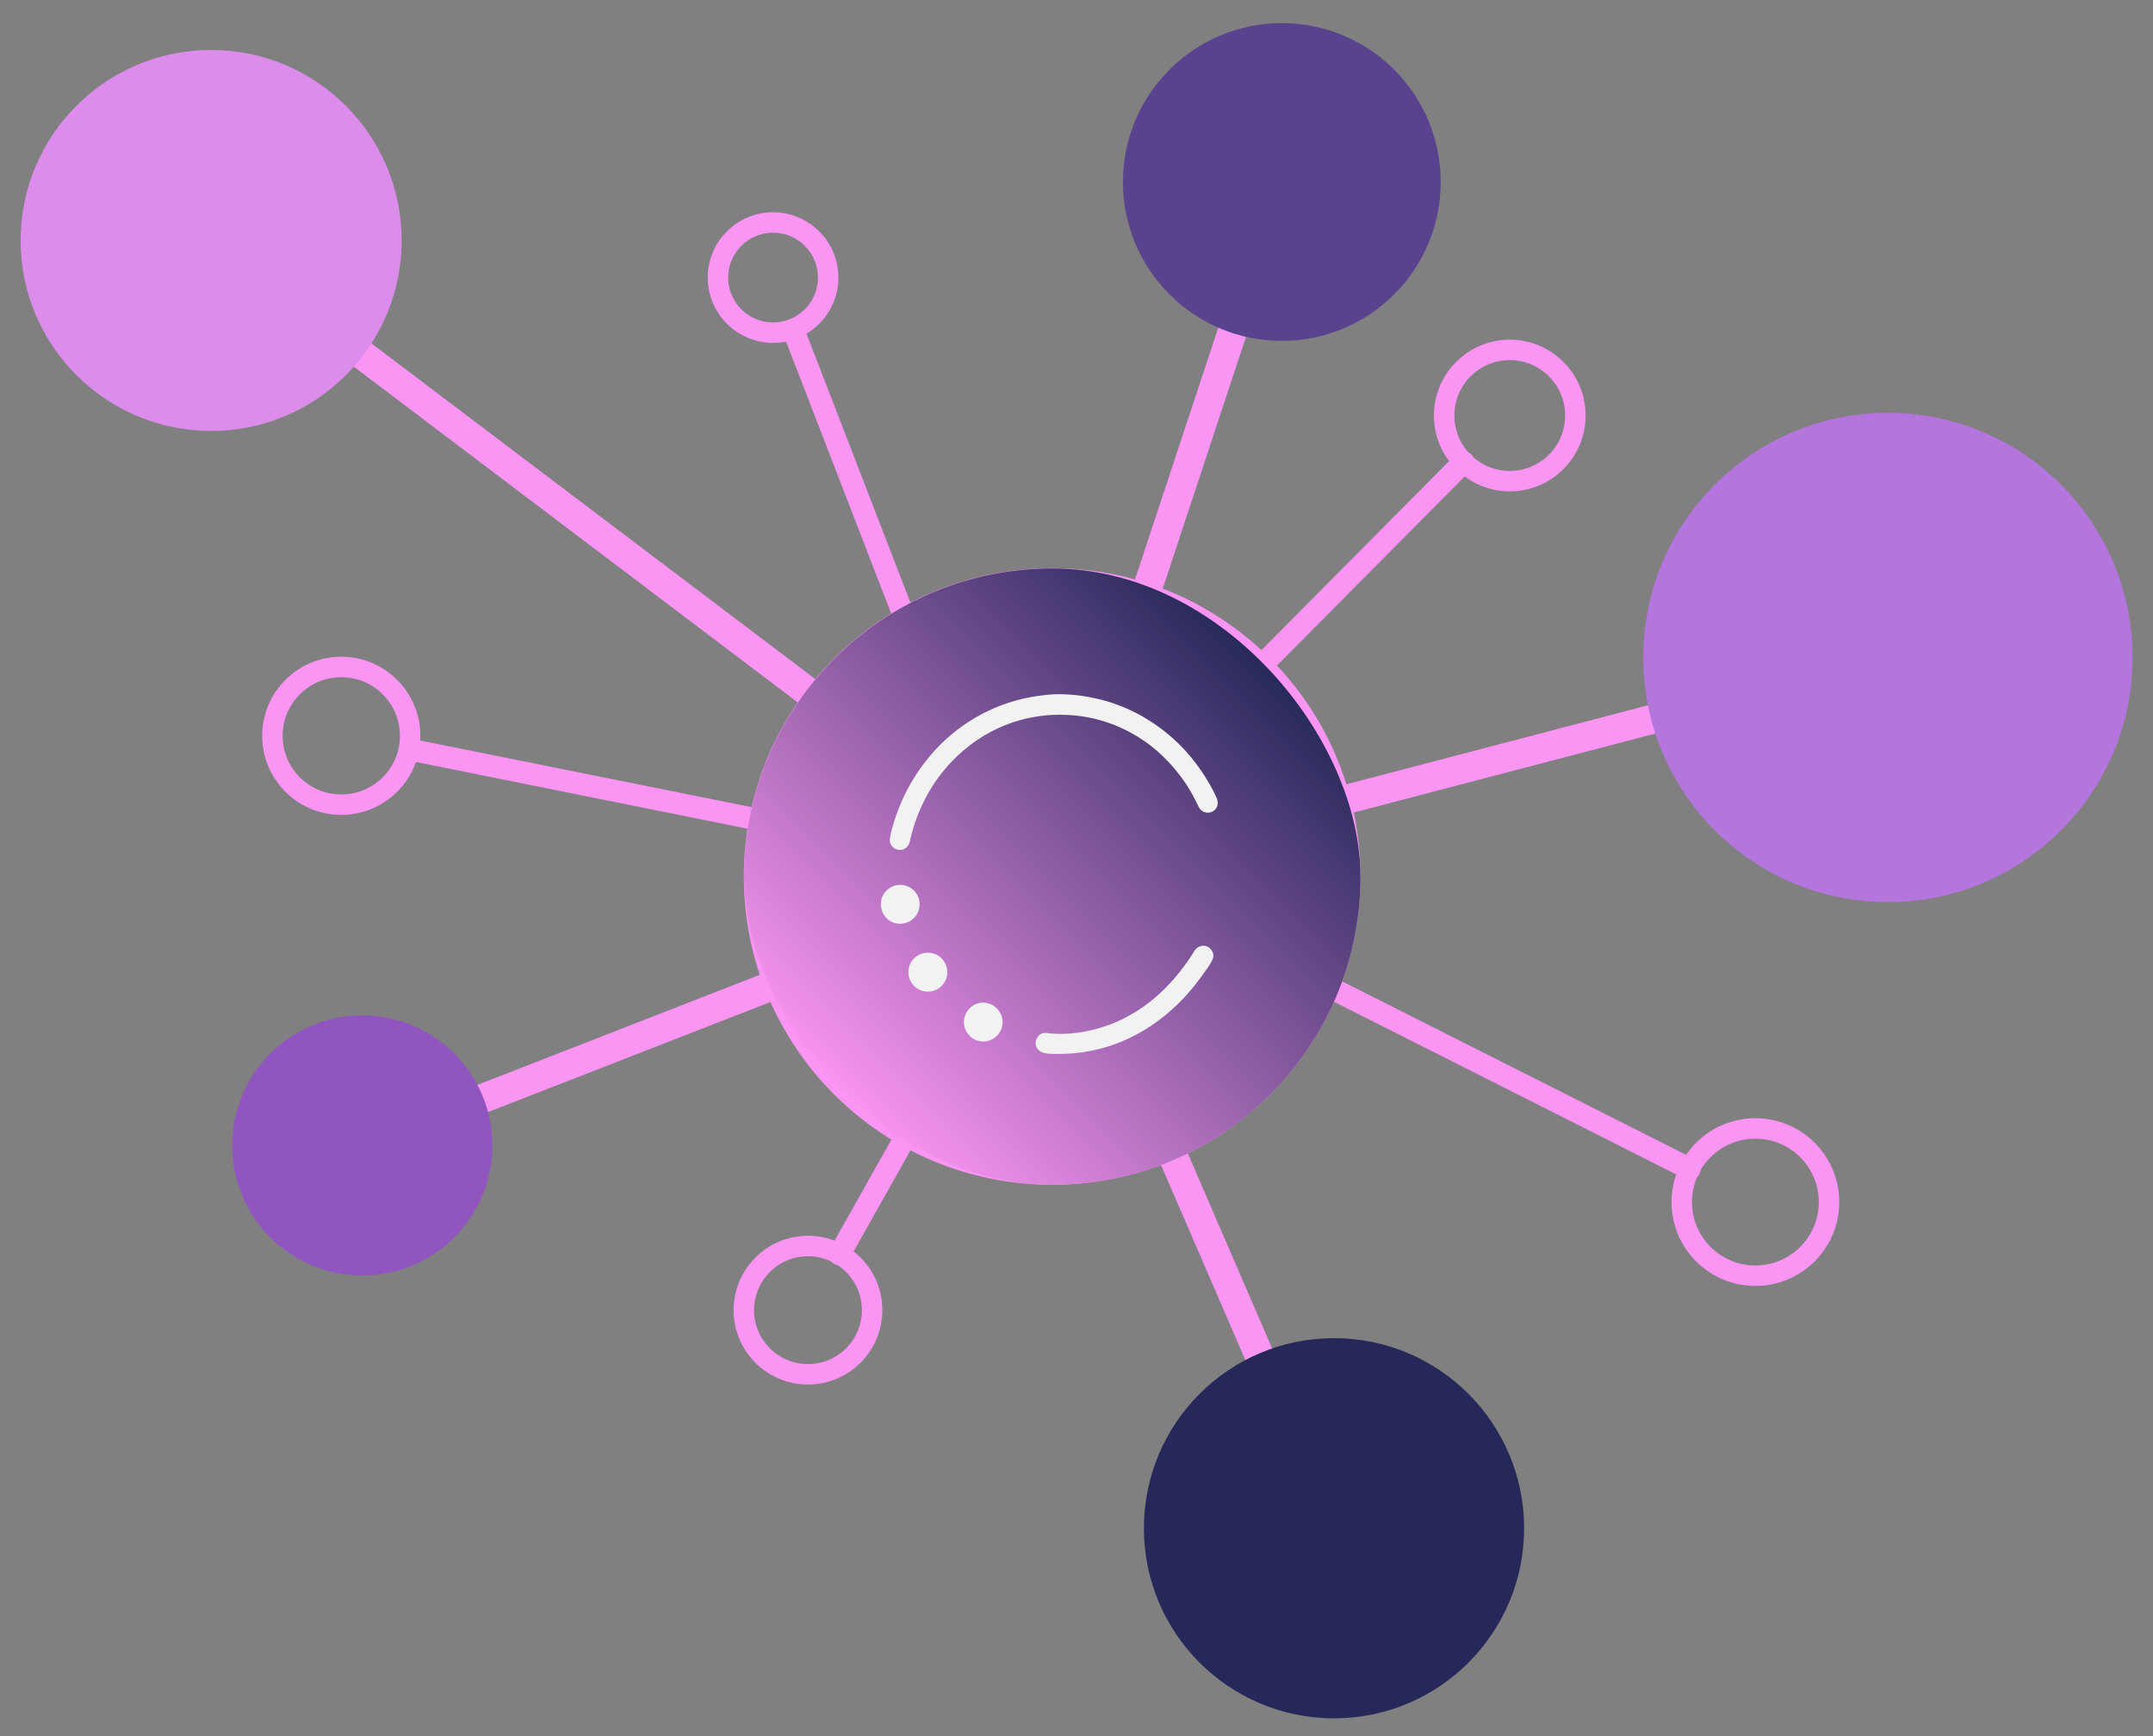 <svg id="Capa_1" data-name="Capa 1" xmlns="http://www.w3.org/2000/svg" xmlns:xlink="http://www.w3.org/1999/xlink" viewBox="0 0 2948.85 2378.3"><rect x="0" y="0" width="2948.85" height="2378.3" fill="#808080" stroke="none"/><defs><style>.cls-1{fill:#fb95f3;}.cls-2,.cls-3,.cls-4{fill:none;stroke:#fb95f3;}.cls-2{stroke-miterlimit:10;stroke-width:28px;}.cls-3,.cls-4{stroke-linecap:round;stroke-linejoin:round;}.cls-3{stroke-width:40px;}.cls-4{stroke-width:30px;}.cls-5{fill:url(#Nueva_muestra_de_degradado_5);}.cls-6{fill:#f2f2f2;}.cls-7{fill:#5a438e;}.cls-8{fill:#9155bf;}.cls-9{fill:#b476dd;}.cls-10{fill:#252859;}.cls-11{fill:#dc8cea;}</style><linearGradient id="Nueva_muestra_de_degradado_5" x1="1142.77" y1="1499.24" x2="1739.7" y2="902.3" gradientUnits="userSpaceOnUse"><stop offset="0" stop-color="#fb95f3"/><stop offset="1" stop-color="#252859"/></linearGradient></defs><circle class="cls-1" cx="1441.05" cy="1200.59" r="422.28"/><circle class="cls-2" cx="1058.83" cy="380.21" r="75.46"/><circle class="cls-2" cx="467.43" cy="1007.92" r="94.32"/><circle class="cls-2" cx="1106.64" cy="1794.64" r="87.86"/><circle class="cls-2" cx="2404.25" cy="1646.59" r="100.86"/><circle class="cls-2" cx="2067.85" cy="569.18" r="89.88"/><line class="cls-3" x1="429.63" y1="435.61" x2="1104.24" y2="945.85"/><line class="cls-3" x1="1687.4" y1="455.66" x2="1573.67" y2="799.56"/><line class="cls-3" x1="2279.44" y1="980.91" x2="1849.63" y2="1093.53"/><line class="cls-3" x1="1727.04" y1="1861.94" x2="1608.7" y2="1588.27"/><line class="cls-3" x1="658.69" y1="1505.68" x2="1047.53" y2="1354.05"/><line class="cls-4" x1="1149.74" y1="1718.07" x2="1233.87" y2="1568.63"/><line class="cls-4" x1="561.75" y1="1026.89" x2="1026.77" y2="1120.43"/><line class="cls-4" x1="1089.4" y1="459.32" x2="1233.69" y2="832.65"/><line class="cls-4" x1="2004.53" y1="632.97" x2="1738.55" y2="900.9"/><line class="cls-4" x1="2314.19" y1="1601.15" x2="1832.88" y2="1358.32"/><rect class="cls-5" x="1019.14" y="778.67" width="844.19" height="844.19" rx="422.1"/><path class="cls-6" d="M1466.15,951.5a221.16,221.16,0,0,1,27.1,3.7,226.88,226.88,0,0,1,77.83,29.92c36.12,22.12,64.37,51.89,85.34,88.6a188.15,188.15,0,0,1,10,19.42c3.27,7.67.8,15.27-6.08,18.63s-15.08.59-18.74-6.9c-5.47-11.2-11.2-22.23-18.25-32.53-22.07-32.25-50.17-57.63-85.72-74.3a198.15,198.15,0,0,0-81.82-18.88,200.61,200.61,0,0,0-80,14.58A206.51,206.51,0,0,0,1315,1032.1c-24.43,22-42.67,48.34-55.54,78.46a239,239,0,0,0-13.23,41.57c-1.84,8.22-8.38,13.07-15.7,11.88-7.58-1.24-12.71-7.59-11.64-15.37a121.56,121.56,0,0,1,3.89-17,259.49,259.49,0,0,1,32.69-71.61c21.78-32.94,49.5-59.57,84-79a234.83,234.83,0,0,1,89.06-28.6c2.75-.32,5.34-.68,8.24-.93C1448.39,950.51,1456.36,950.94,1466.15,951.5Z"/><path class="cls-6" d="M1452.84,1443.55c-7.52.08-15.12.49-22.57-1.22-10.25-2.36-14.81-12-9.77-20.68,2.88-5,7.52-7.35,13-6.65,18.21,2.34,36.28,1.11,54.14-2.34a199.8,199.8,0,0,0,67.63-26.61c32.18-19.89,57-47,77.51-78.41,2.56-3.93,4.46-8.46,9.18-10.67a13.37,13.37,0,0,1,15.13,2c4.66,4.25,6.06,9.83,3.51,15.49-2.94,6.55-7.31,12.28-11.44,18.1-11,15.46-22.86,30.18-36.55,43.34-28.22,27.13-60.66,47.34-98.34,58.57A222.18,222.18,0,0,1,1452.84,1443.55Z"/><path class="cls-6" d="M1346.27,1426.68a26.67,26.67,0,0,1,.38-53.33,27,27,0,0,1,26.5,26.73A26.66,26.66,0,0,1,1346.27,1426.68Z"/><path class="cls-6" d="M1244.24,1331.82a26.55,26.55,0,0,1,26.63-26.8,26.65,26.65,0,1,1-.12,53.3A26.53,26.53,0,0,1,1244.24,1331.82Z"/><path class="cls-6" d="M1206.66,1238.76c-.65-15.73,13.09-26.63,26.23-26.72a26.67,26.67,0,0,1,0,53.34C1218,1265.31,1206.65,1253.78,1206.66,1238.76Z"/><circle class="cls-7" cx="1755.65" cy="249.31" r="217.63"/><circle class="cls-8" cx="496.21" cy="1569.04" r="178.18"/><circle class="cls-9" cx="2585.77" cy="900.65" r="335.1"/><circle class="cls-10" cx="1827.13" cy="2093.38" r="260.38"/><circle class="cls-11" cx="289.19" cy="329.39" r="260.94"/></svg>